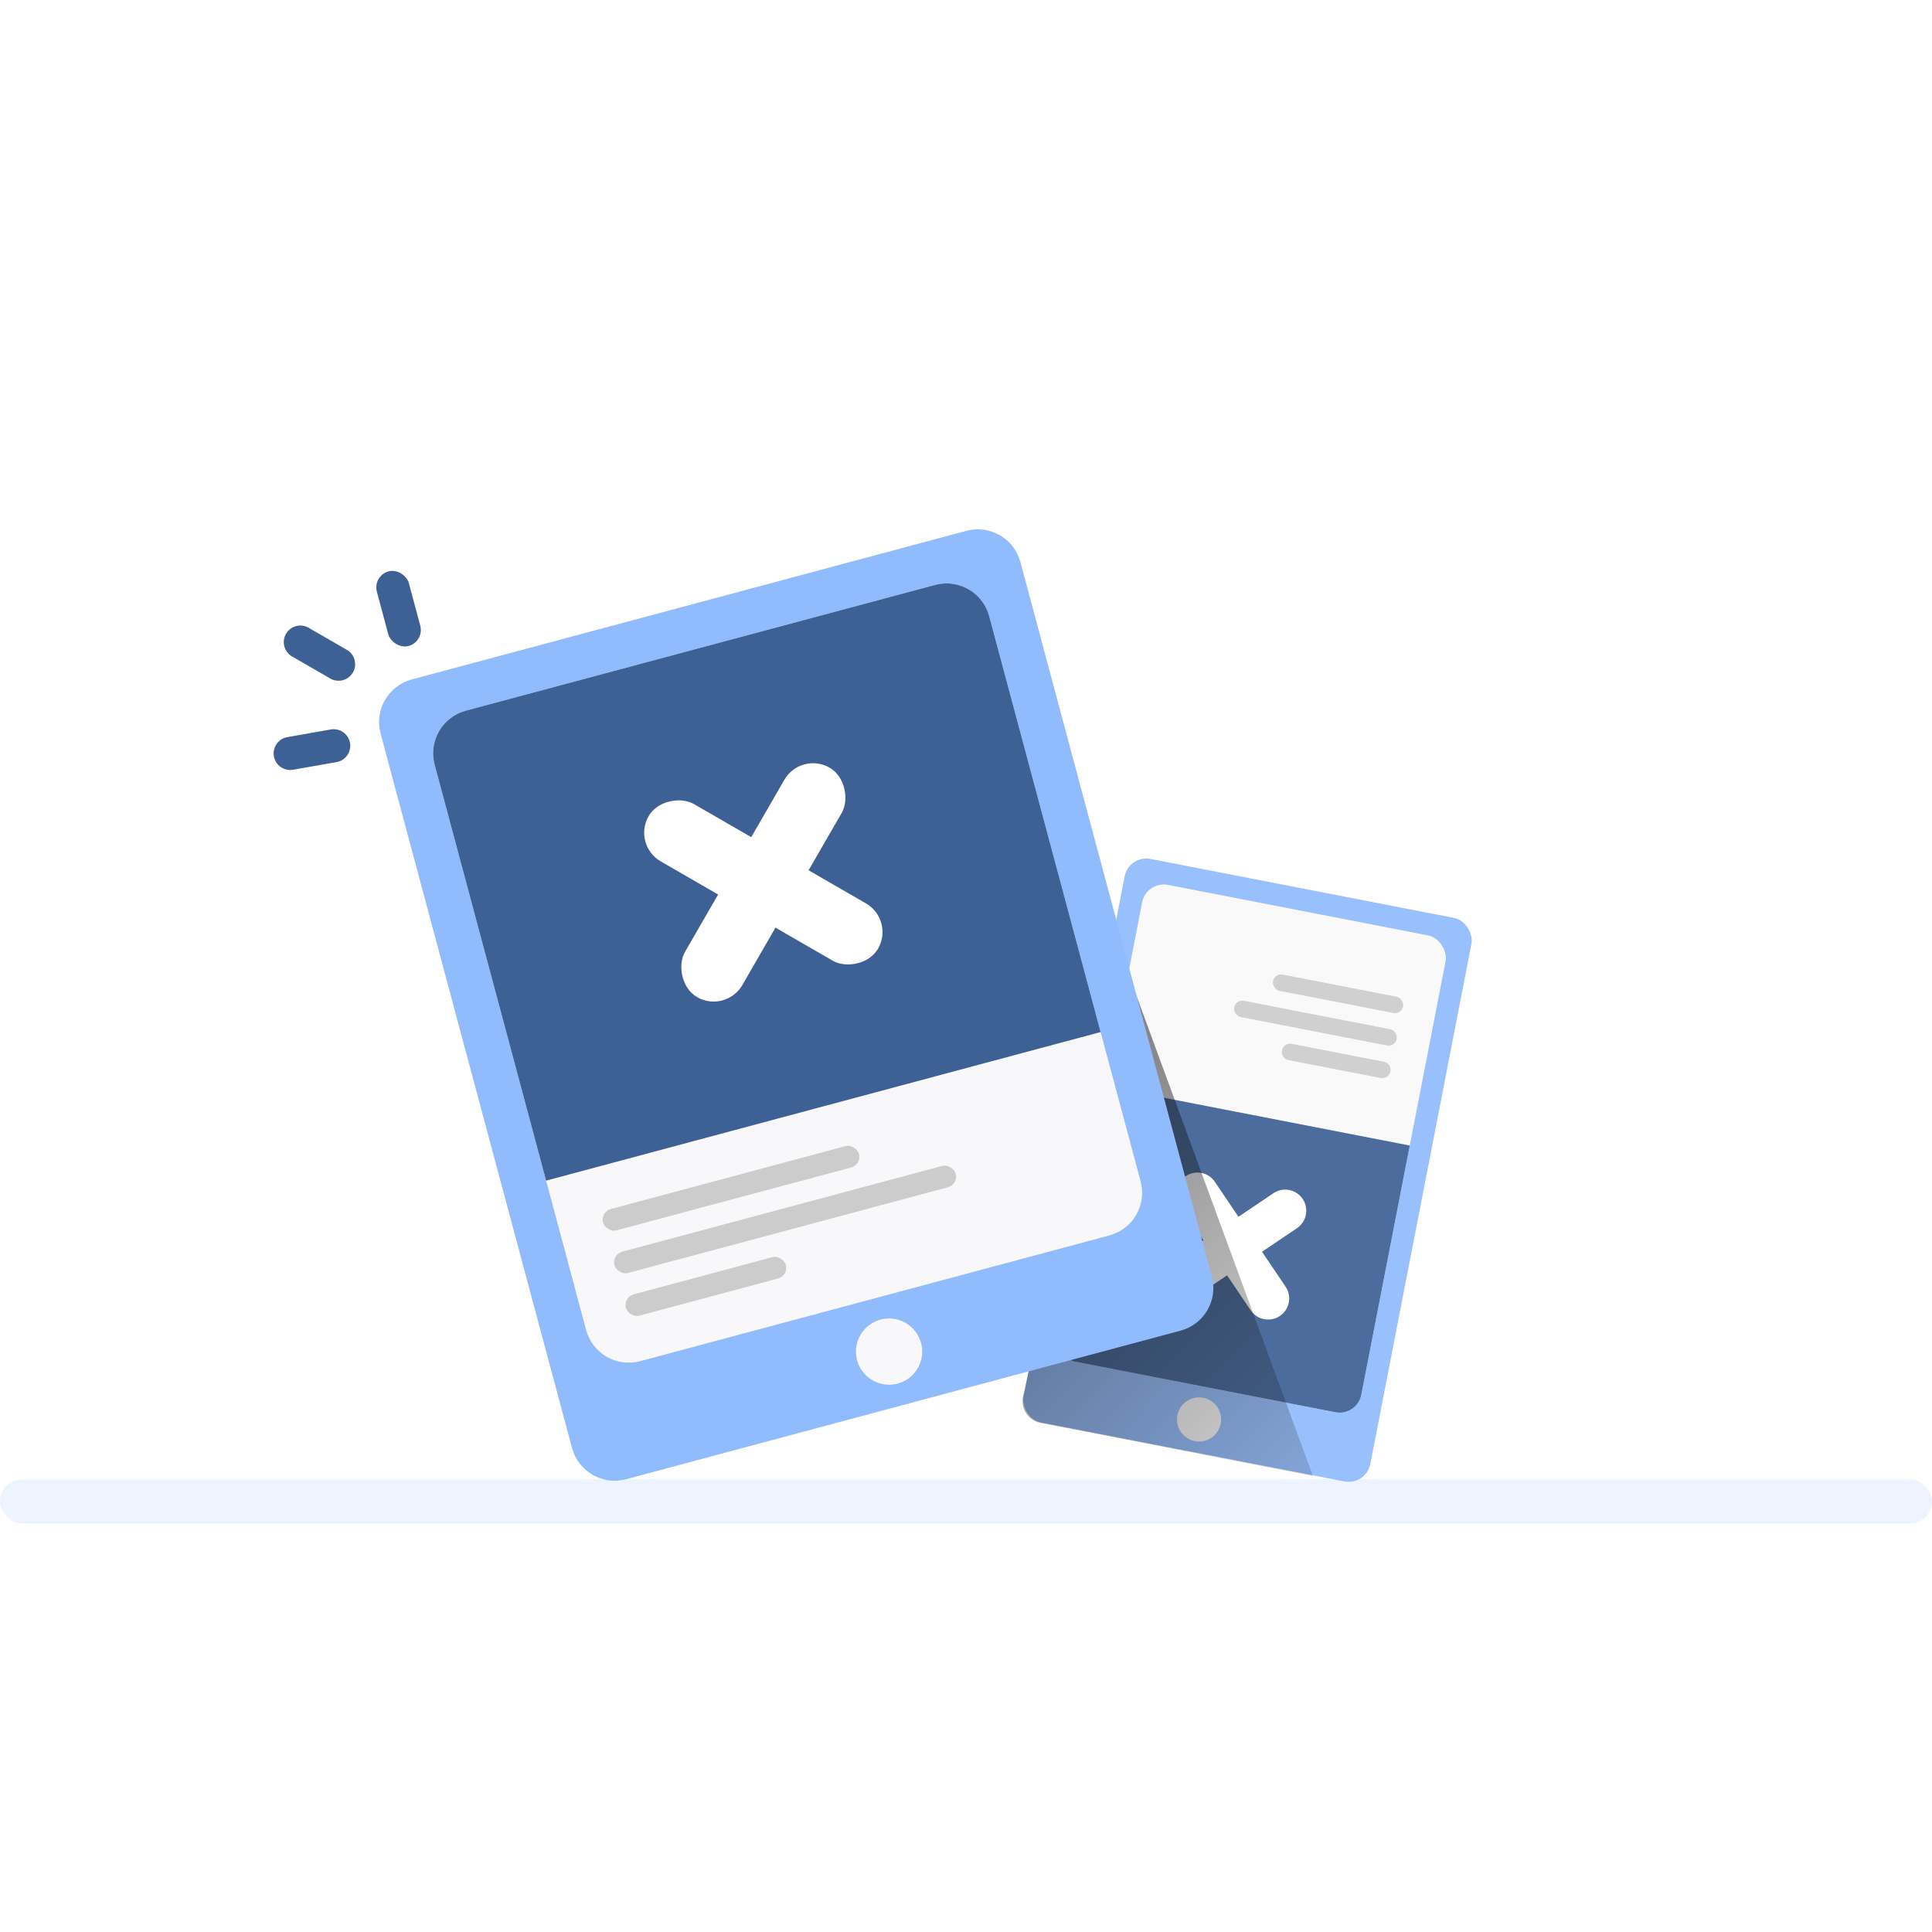 <svg viewBox="0 0 175 175" xmlns="http://www.w3.org/2000/svg"><defs><linearGradient x1="4.867%" y1="0%" y2="100%" id="a"><stop stop-opacity=".556" offset="0%"/><stop stop-opacity=".164" offset="100%"/></linearGradient></defs><g fill="none" fill-rule="evenodd"><path fill="#FFF" d="M-73-96h320v568H-73z"/><path fill="#EEE" d="M-73-32h320v504H-73z"/><path fill="#FFF" d="M-73-32h320v455H-73z"/><g><path fill="#FFF" d="M0 .497h175v174.006H0z"/><g opacity=".922" transform="rotate(11 -350.396 564.495)"><g><rect fill="#90BBFD" x=".998" y="-0" width="32" height="52" rx="2"/><circle fill="#F8F8FA" cx="17" cy="49" r="2"/><rect fill="#F8F8FA" x="3" y="2.004" width="28" height="44" rx="2"/><path d="M3 21.003h28v23c0 1.105-.895 2-2 2h-24c-1.105 0-2-.895-2-2v-23z" fill="#3D6095"/></g><g fill="#FFF"><path d="M11.6 27.6c.746-.746 1.954-.746 2.7 0l8.1 8.1c.746.746.746 1.954 0 2.7-.746.746-1.954.746-2.7 0l-8.1-8.1c-.746-.746-.746-1.954 0-2.7z"/><path d="M22.4 27.6c.746.746.746 1.954 0 2.7l-8.1 8.1c-.746.746-1.954.746-2.7 0-.746-.746-.746-1.954 0-2.7l8.1-8.1c.746-.746 1.954-.746 2.7 0z"/></g><rect fill="#CCC" x="16" y="8" width="12" height="1.5" rx=".75"/><rect fill="#CCC" x="13" y="11" width="15" height="1.5" rx=".75"/><path d="M18.75 14h8.5a.75.75 0 1 1 0 1.5h-8.5a.75.75 0 1 1 0-1.5z" fill="#CCC"/><path d="M2.135 9.144l25.961 42.909-25.14-.013c-1.105-.001-2-.896-1.999-2.001a2 2 0 0 1 .001-.057L2.135 9.144z" fill="url(#a)"/></g><rect fill-opacity=".164" fill="#90BBFD" y="134" width="175" height="4" rx="2"/><g transform="rotate(-15 221.403 -52.724)"><g transform="translate(10 10)"><path d="M4 0h52c2.209 0 4 1.791 4 4v67c0 2.209-1.791 4-4 4H4c-2.209 0-4-1.791-4-4V4c0-2.209 1.791-4 4-4z" fill="#90BBFD"/><path d="M8 4h44c2.209 0 4 1.791 4 4v53c0 2.209-1.791 4-4 4H8c-2.209 0-4-1.791-4-4V8c0-2.209 1.791-4 4-4z" fill="#F8F8FA"/><path d="M8 4h44c2.209 0 4 1.791 4 4v39H4V8c0-2.209 1.791-4 4-4z" fill="#3D6095"/><circle fill="#F8F8FA" cx="30" cy="70" r="3"/></g><rect fill="#CCC" x="18" y="61" width="24" height="2" rx="1"/><rect fill="#CCC" x="18" y="65" width="32" height="2" rx="1"/><rect fill="#CCC" x="18" y="69" width="15" height="2" rx="1"/><g transform="translate(29 25)" fill="#FFF"><rect transform="rotate(-45 11 11)" x="8" y="-1" width="6" height="24" rx="3"/><rect transform="rotate(45 11 11)" x="8" y="-1" width="6" height="24" rx="3"/></g><rect fill="#3D6095" x="13" width="3" height="7" rx="1.5"/><path d="M4.061 3.061c.586-.586 1.536-.586 2.121 0L9.01 5.889c.586.586.586 1.536 0 2.121-.586.586-1.536.586-2.121 0L4.061 5.182c-.586-.586-.586-1.536 0-2.121zM.131 13.494c.072-.825.8-1.436 1.625-1.364l3.985.349c.825.072 1.436.8 1.364 1.625-.072.825-.8 1.436-1.625 1.363l-3.985-.349c-.825-.072-1.436-.8-1.364-1.625z" fill="#3D6095"/></g></g></g></svg>